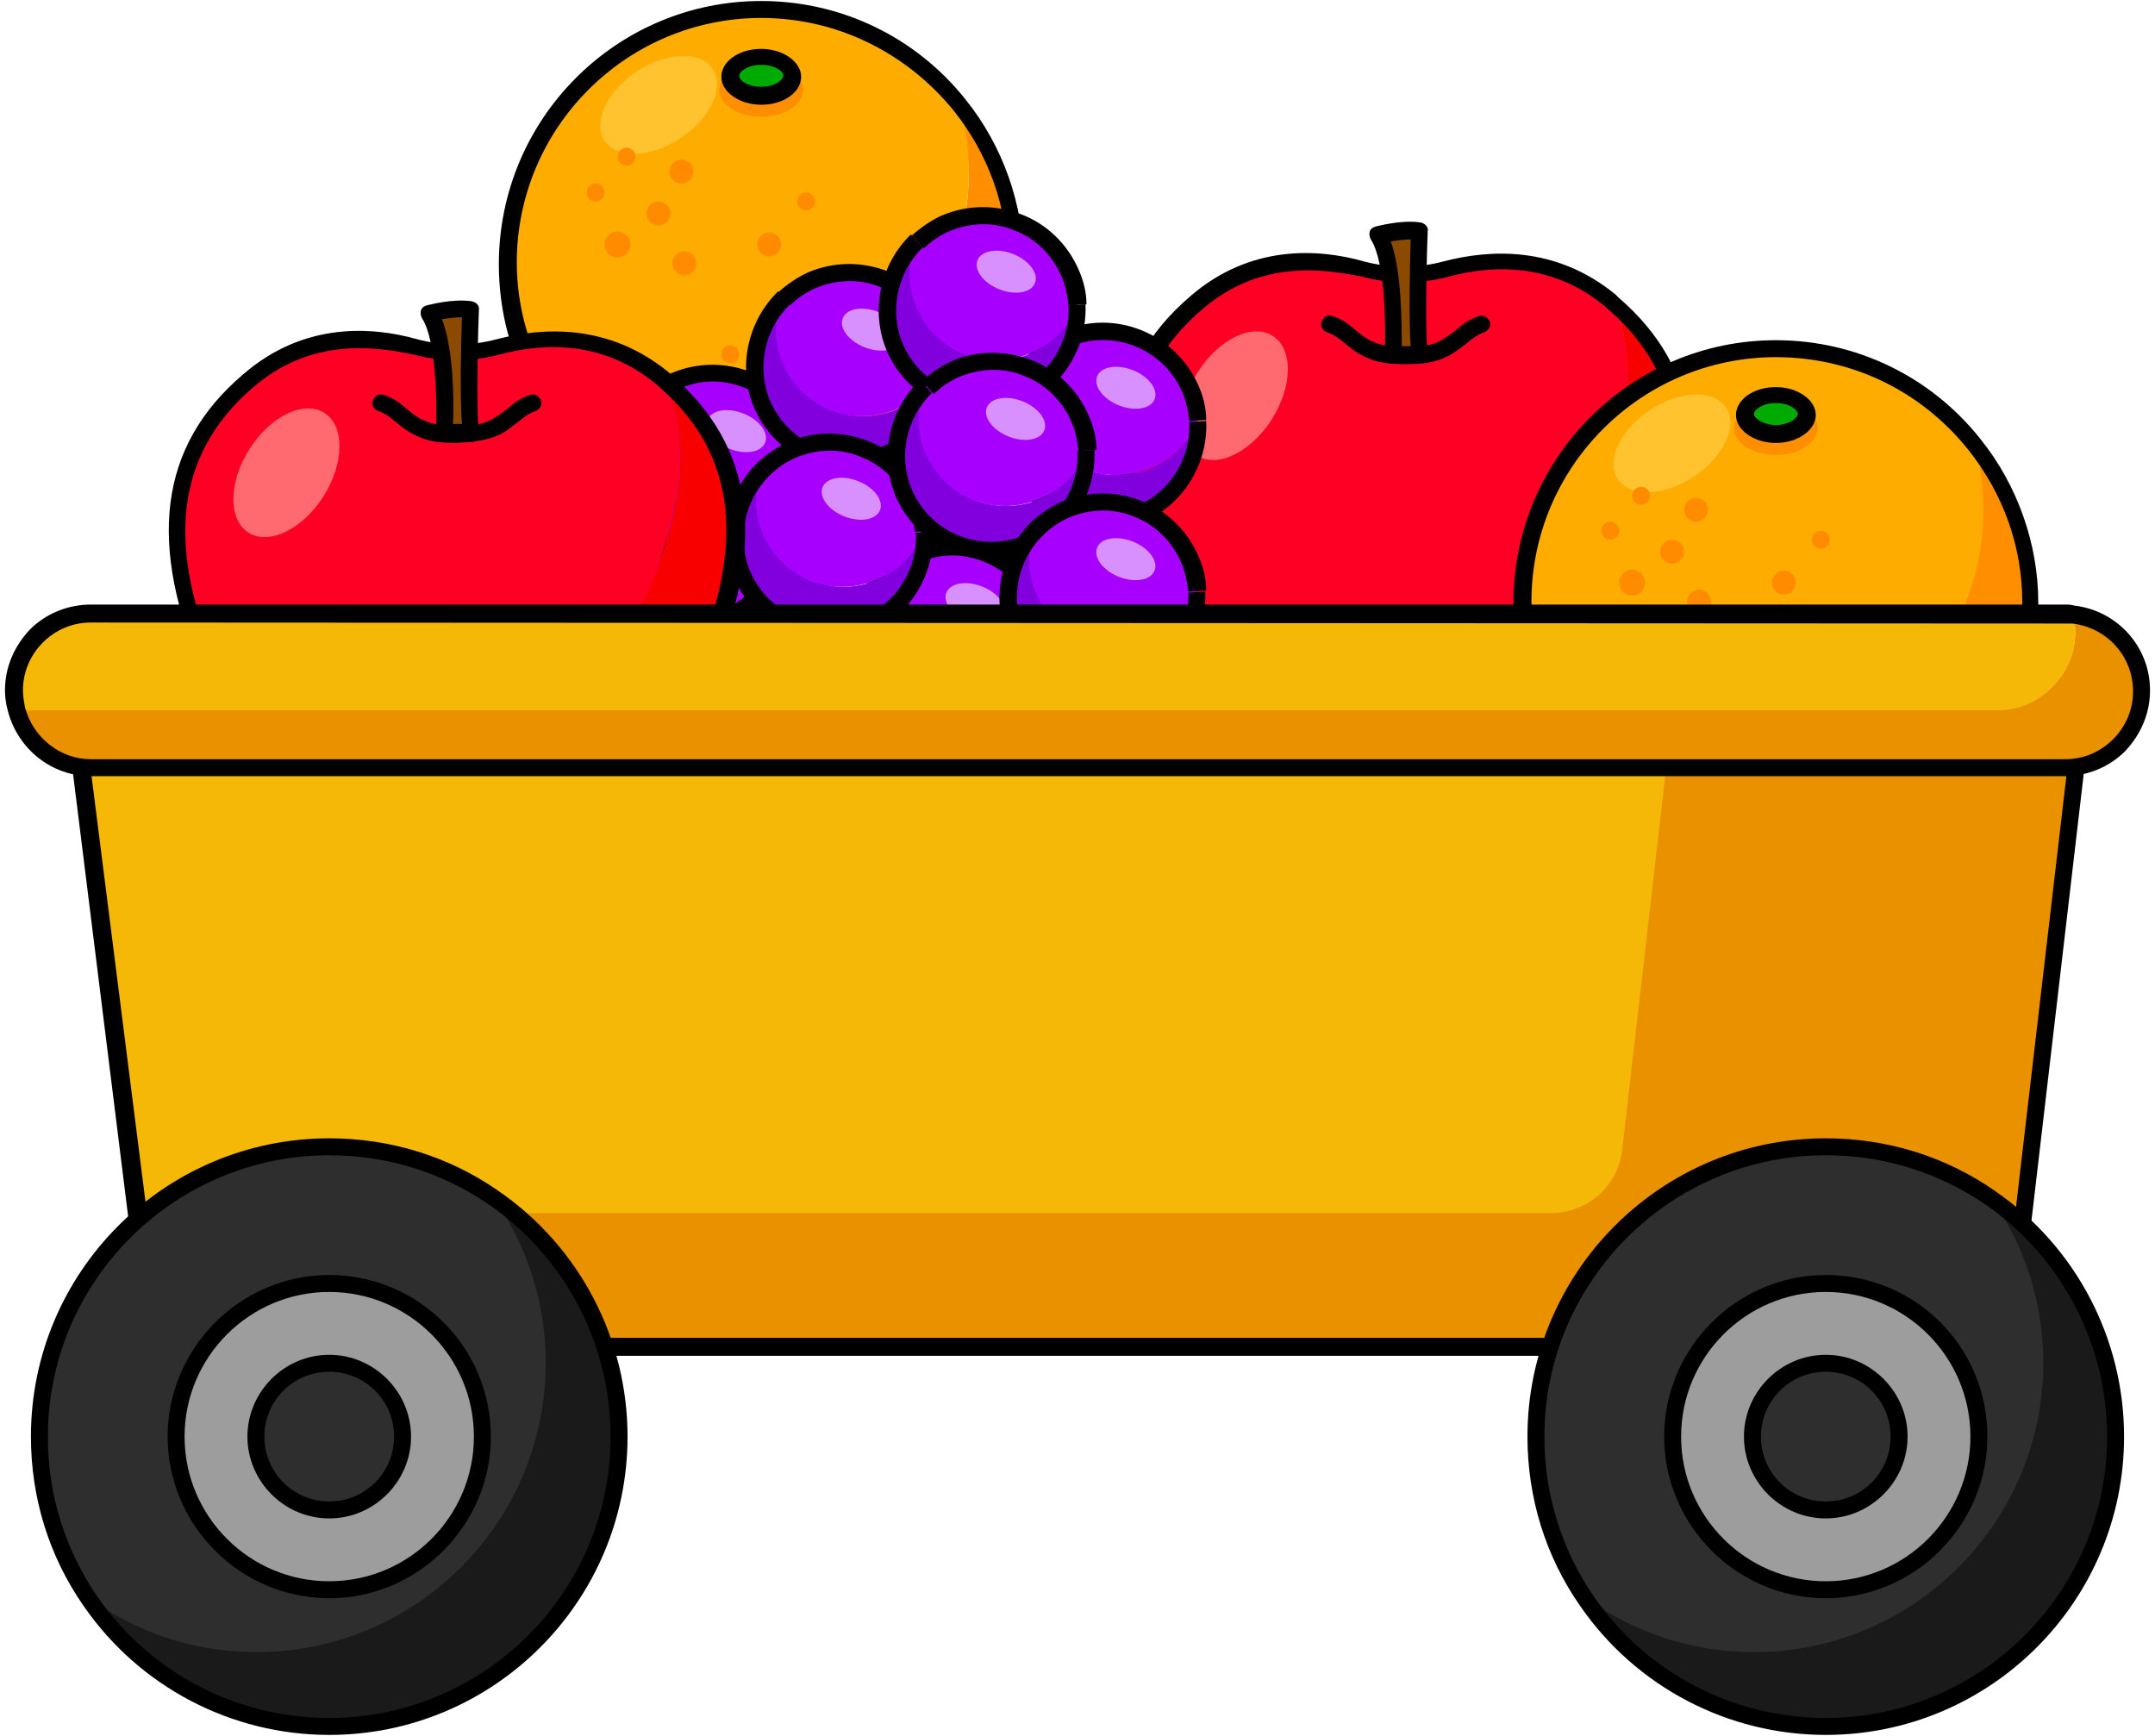 <?xml version="1.0" encoding="utf-8"?>
<!-- Generator: Adobe Illustrator 26.0.3, SVG Export Plug-In . SVG Version: 6.00 Build 0)  -->
<svg version="1.1" id="레이어_1" xmlns="http://www.w3.org/2000/svg" xmlns:xlink="http://www.w3.org/1999/xlink" x="0px"
	 y="0px" viewBox="0 0 216 174" style="enable-background:new 0 0 216 174;" xml:space="preserve">
<g>
	<g id="XMLID_00000085229421886902016570000012659654016823073444_">
		<g>
			<path style="fill:#FF8E00;" d="M96.3,10.4l-0.4-0.5l0.2,0.7c0.6,2.1,0.9,4.3,1,6.7c0,13.9-11.3,25.2-25.3,25.2
				C64.1,42.5,56.9,39,52,33l-0.4-0.5l0.2,0.7c3,11.1,13.1,18.8,24.6,18.8c14.1,0,25.5-11.5,25.5-25.5
				C101.9,20.5,99.9,14.9,96.3,10.4z"/>
			<g>
				<path style="fill:#FFAC00;" d="M96.2,10.5c0.6,2.1,0.9,4.4,0.9,6.7c0,14-11.4,25.4-25.4,25.4c-8,0-15.2-3.7-19.9-9.5
					c-0.6-2.1-0.9-4.4-0.9-6.7C50.9,12.3,62.3,1,76.3,1C84.4,1,91.5,4.7,96.2,10.5z"/>
			</g>
		</g>
		<g>
			<g>
				<path d="M76.3,52.7c-11.8,0-22.3-8-25.4-19.3c-0.6-2.2-0.9-4.6-0.9-6.9C50,11.9,61.8,0.1,76.3,0.1c8,0,15.5,3.6,20.5,9.9
					c3.7,4.6,5.8,10.5,5.8,16.4C102.6,40.9,90.8,52.7,76.3,52.7z M76.3,1.8c-13.5,0-24.5,11-24.5,24.5c0,2.2,0.3,4.4,0.9,6.5
					c2.9,10.6,12.6,18.1,23.7,18.1c13.5,0,24.6-11,24.6-24.5c0-5.6-1.9-10.9-5.4-15.3l0,0C90.8,5.2,83.8,1.8,76.3,1.8z"/>
			</g>
		</g>
	</g>
	<g>
		<g>
			
				<ellipse transform="matrix(0.833 -0.553 0.553 0.833 5.23 38.262)" style="fill:#FFC32F;" cx="66" cy="10.5" rx="6.5" ry="4"/>
		</g>
	</g>
	<g>
		<g>
			<ellipse style="fill:#FF8E00;" cx="76.3" cy="9" rx="4.2" ry="2.7"/>
		</g>
	</g>
	<g>
		<g>
			<ellipse style="fill:#00AB00;" cx="76.3" cy="7.6" rx="3.1" ry="2"/>
		</g>
		<g>
			<path d="M76.3,10.5c-2.2,0-4-1.3-4-2.8s1.7-2.8,4-2.8c2.2,0,4,1.3,4,2.8S78.6,10.5,76.3,10.5z M76.3,6.5c-1.4,0-2.2,0.7-2.2,1.1
				c0,0.5,0.9,1.1,2.2,1.1c1.4,0,2.2-0.7,2.2-1.1C78.6,7.2,77.7,6.5,76.3,6.5z"/>
		</g>
	</g>
	<g>
		<g>
			<circle style="fill:#FF8B00;" cx="61.9" cy="24.5" r="1.3"/>
		</g>
	</g>
	<g>
		<g>
			<circle style="fill:#FF8B00;" cx="62.8" cy="15.7" r="0.9"/>
		</g>
	</g>
	<g>
		<g>
			<circle style="fill:#FF8B00;" cx="80.8" cy="20.2" r="0.9"/>
		</g>
	</g>
	<g>
		<g>
			<circle style="fill:#FF8B00;" cx="59.7" cy="19.3" r="0.9"/>
		</g>
	</g>
	<g>
		<g>
			<circle style="fill:#FF8B00;" cx="73.2" cy="35.5" r="0.9"/>
		</g>
	</g>
	<g>
		<g>
			<circle style="fill:#FF8B00;" cx="68.3" cy="17.2" r="1.2"/>
		</g>
	</g>
	<g>
		<g>
			<circle style="fill:#FF8B00;" cx="77.1" cy="24.5" r="1.2"/>
		</g>
	</g>
	<g>
		<g>
			<circle style="fill:#FF8B00;" cx="66" cy="21.4" r="1.2"/>
		</g>
	</g>
	<g>
		<g>
			<circle style="fill:#FF8B00;" cx="68.6" cy="26.4" r="1.2"/>
		</g>
	</g>
</g>
<g>
	<g id="XMLID_00000124127429316059000520000007038510530745283210_">
		<g>
			<g>
				<path style="fill:#FF0025;" d="M161.7,30.3c2.9,6.7,1.3,14.3-2,21.9c-4.7,10.7-8.5,19.5-24.5,19.5c-7.2,0-12-1.8-15.4-4.7
					c-1.2-2.3-2.3-4.7-3.4-7.3c-4.7-10.5-5.8-21.2,3.6-29.3c5.8-5,12.5-4.5,16.6-3.4c2.8,0.7,5.7,0.7,8.4,0
					C149.2,25.8,155.8,25.3,161.7,30.3z"/>
			</g>
			<g>
				<path style="fill:#F90000;" d="M161.7,30.3c9.4,8.1,8.3,18.8,3.6,29.3c-4.7,10.7-8.5,19.5-24.5,19.5c-12.2,0-17.3-5.1-21.1-12.2
					c3.5,3,8.2,4.7,15.4,4.7c16,0,19.7-8.8,24.5-19.5C163,44.6,164.5,37,161.7,30.3L161.7,30.3z"/>
			</g>
		</g>
		<g>
			<g>
				<path d="M140.8,80c-13.2,0-18.3-6.1-21.8-12.7l0,0c-1.2-2.3-2.3-4.7-3.5-7.3c-5.8-13.2-4.6-23.1,3.8-30.3
					c6-5.2,12.8-4.8,17.4-3.5c2.6,0.7,5.4,0.7,8,0c4.6-1.2,11.2-1.6,17.2,3.3l0,0l0.3,0.3c8.4,7.2,9.6,17.1,3.8,30.3l-0.1,0.3
					C161.3,70.8,157.3,80,140.8,80z M131.1,27.1c-3.4,0-7.1,0.9-10.6,3.9c-7.8,6.7-8.9,15.9-3.4,28.3c1.1,2.6,2.2,5,3.4,7.2l0,0
					c3.8,7.1,8.7,11.7,20.3,11.7c15.3,0,19-8.3,23.6-18.7l0.1-0.3c5.4-12.3,4.4-21.5-3.2-28.1l0,0l-0.2-0.2
					c-5.5-4.7-11.6-4.3-15.8-3.2c-2.9,0.8-6,0.8-8.9,0C134.8,27.4,133,27.1,131.1,27.1z"/>
			</g>
		</g>
	</g>
	<g>
		<g>
			<path d="M140.9,36.5c-1.5,0-2.9-0.1-4.2-0.8c-0.7-0.3-1.3-0.8-1.8-1.2c-0.6-0.5-1.2-1-1.9-1.2c-0.5-0.2-0.7-0.7-0.5-1.1
				c0.2-0.5,0.6-0.7,1.1-0.5c1,0.3,1.7,0.9,2.4,1.5c0.5,0.4,1,0.8,1.5,1c1,0.5,2.2,0.6,3.4,0.6s2.4-0.1,3.4-0.6c0.5-0.3,1-0.6,1.5-1
				c0.7-0.6,1.4-1.2,2.4-1.5c0.5-0.2,0.9,0.1,1.1,0.5c0.2,0.5-0.1,0.9-0.5,1.1c-0.7,0.2-1.3,0.7-1.9,1.2c-0.6,0.4-1.1,0.9-1.8,1.2
				C143.8,36.4,142.3,36.5,140.9,36.5z"/>
		</g>
	</g>
	<g>
		<g>
			<path style="fill:#8C4A00;" d="M139.6,35.5c0,0,0.4-8.9-1.5-11.9c0,0,2.3-0.7,4.2-0.4c0,0-0.4,11.1,0.1,12.4L139.6,35.5z"/>
		</g>
		<g>
			<path d="M142.4,36.4L142.4,36.4l-2.8-0.1c-0.2,0-0.5-0.1-0.6-0.3c-0.2-0.2-0.2-0.4-0.2-0.6c0.1-2.4,0.1-9.1-1.4-11.4
				c-0.1-0.2-0.2-0.5-0.1-0.8c0.1-0.3,0.3-0.4,0.6-0.5c0.1,0,2.5-0.7,4.5-0.4c0.4,0.1,0.8,0.4,0.7,0.9c-0.2,5.3-0.2,11.3,0,12.1
				c0.1,0.3,0,0.6-0.1,0.8C142.9,36.3,142.6,36.4,142.4,36.4z M140.5,34.7h0.9c-0.2-2.5-0.1-8,0-10.7l0,0c-0.7,0-1.4,0.1-2,0.2
				C140.5,27.2,140.5,32.5,140.5,34.7z"/>
		</g>
	</g>
	<g>
		<g>
			
				<ellipse transform="matrix(0.535 -0.845 0.845 0.535 24.124 123.004)" style="fill:#FF6A70;" cx="123.7" cy="39.6" rx="7.1" ry="4.4"/>
		</g>
	</g>
</g>
<g>
	<g>
		<g id="XMLID_00000076565270490891664810000011764539996168021136_">
			<g>
				<g>
					<path style="fill:#8300DE;" d="M75.8,61.5c0.2,3.9-2,7.6-5.8,9.3c-4.8,2.1-10.4-0.1-12.5-5c-1.6-3.8-0.6-8,2.2-10.7
						c-0.9,2.1-0.9,4.5,0.1,6.7c1.9,4.4,7,6.4,11.4,4.5C73.4,65.4,75,63.6,75.8,61.5z"/>
				</g>
				<g>
					<path style="fill:#A700FF;" d="M75.8,61.5c-0.8,2.1-2.4,3.9-4.7,4.8c-4.4,1.9-9.5-0.1-11.4-4.5c-1-2.2-0.9-4.6-0.1-6.7l0,0
						c0.8-0.7,1.7-1.4,2.8-1.8c4.8-2.1,10.4,0.2,12.5,5C75.5,59.3,75.8,60.4,75.8,61.5L75.8,61.5z"/>
				</g>
			</g>
			<g>
				<g>
					<path d="M74.9,61.5c-0.1-1-0.3-2-0.7-2.9c-0.9-2.1-2.6-3.8-4.7-4.6c-2.1-0.9-4.5-0.8-6.6,0.1c-0.9,0.4-1.8,1-2.5,1.7l-1.2-1.3
						c0.9-0.8,1.9-1.5,3-2c5.3-2.3,11.4,0.2,13.7,5.4c0.5,1.1,0.8,2.3,0.8,3.5L74.9,61.5z"/>
				</g>
				<g>
					<path d="M66.3,72.4c-4,0-7.9-2.4-9.6-6.3c-1.7-4-0.7-8.7,2.4-11.7l1.2,1.3c-2.6,2.5-3.4,6.4-2,9.7c1.9,4.4,7,6.4,11.4,4.5
						c3.3-1.4,5.4-4.8,5.2-8.4l1.7-0.1c0.2,4.3-2.3,8.4-6.3,10.1C69.1,72.1,67.7,72.4,66.3,72.4z"/>
				</g>
			</g>
		</g>
		<g>
			<g>
				
					<ellipse transform="matrix(0.37 -0.929 0.929 0.37 -10.851 100.502)" style="fill:#D990FF;" cx="68.7" cy="58.3" rx="1.9" ry="3.1"/>
			</g>
		</g>
	</g>
	<g>
		<g id="XMLID_00000116949336917725967230000014513188074510983322_">
			<g>
				<g>
					<path style="fill:#8300DE;" d="M120,42.1c0.2,3.9-2,7.6-5.8,9.3c-4.8,2.1-10.4-0.1-12.5-5c-1.6-3.8-0.6-8,2.2-10.7
						c-0.9,2.1-0.9,4.5,0.1,6.7c1.9,4.4,7,6.4,11.4,4.5C117.6,46,119.2,44.2,120,42.1z"/>
				</g>
				<g>
					<path style="fill:#A700FF;" d="M120,42.1c-0.8,2.1-2.4,3.9-4.7,4.8c-4.4,1.9-9.5-0.1-11.4-4.5c-1-2.2-0.9-4.6-0.1-6.7l0,0
						c0.8-0.7,1.7-1.4,2.8-1.8c4.8-2.1,10.4,0.2,12.5,5C119.7,40,120,41.1,120,42.1L120,42.1z"/>
				</g>
			</g>
			<g>
				<g>
					<path d="M119.2,42.2c-0.1-1-0.3-2-0.7-2.9c-1.9-4.4-7-6.4-11.4-4.5c-0.9,0.4-1.8,1-2.5,1.7l-1.2-1.3c0.9-0.8,1.9-1.5,3-2
						c5.3-2.3,11.4,0.2,13.7,5.4c0.5,1.1,0.8,2.3,0.8,3.5L119.2,42.2z"/>
				</g>
				<g>
					<path d="M110.5,53.1c-1.3,0-2.6-0.2-3.8-0.7c-2.6-1-4.6-3-5.7-5.5c-1.7-4-0.7-8.7,2.4-11.7l1.2,1.3c-2.6,2.5-3.4,6.4-2,9.7
						c1.9,4.4,7,6.4,11.4,4.5c3.3-1.4,5.4-4.8,5.2-8.4l1.7-0.1c0.2,4.3-2.3,8.4-6.3,10.1C113.3,52.8,111.9,53.1,110.5,53.1z"/>
				</g>
			</g>
		</g>
		<g>
			<g>
				
					<ellipse transform="matrix(0.37 -0.929 0.929 0.37 34.938 129.358)" style="fill:#D990FF;" cx="112.9" cy="38.9" rx="1.9" ry="3.1"/>
			</g>
		</g>
	</g>
	<g>
		<g id="XMLID_00000038382566413652845530000014039927278395337372_">
			<g>
				<g>
					<path style="fill:#8300DE;" d="M89.6,68.1c0.2,3.9-2,7.6-5.8,9.3c-4.8,2.1-10.4-0.1-12.5-5c-1.6-3.8-0.6-8,2.2-10.7
						c-0.9,2.1-0.9,4.5,0.1,6.7c1.9,4.4,7,6.4,11.4,4.5C87.2,72,88.8,70.2,89.6,68.1z"/>
				</g>
				<g>
					<path style="fill:#A700FF;" d="M89.6,68.1C88.8,70.2,87.2,72,85,73c-4.4,1.9-9.5-0.1-11.4-4.5c-1-2.2-0.9-4.6-0.1-6.7l0,0
						c0.8-0.7,1.7-1.4,2.8-1.8c4.8-2.1,10.4,0.2,12.5,5C89.3,65.9,89.6,67,89.6,68.1L89.6,68.1z"/>
				</g>
			</g>
			<g>
				<g>
					<path d="M88.7,68.2c-0.1-1-0.3-2-0.7-2.9c-0.9-2.1-2.6-3.8-4.7-4.6c-2.1-0.9-4.5-0.8-6.6,0.1c-0.9,0.4-1.8,1-2.5,1.7L73,61.1
						c0.9-0.8,1.9-1.5,3-2c2.6-1.1,5.4-1.1,8-0.1s4.6,3,5.7,5.5c0.5,1.1,0.8,2.3,0.8,3.5L88.7,68.2z"/>
				</g>
				<g>
					<path d="M80.1,79c-4,0-7.9-2.4-9.6-6.3c-1.7-4-0.7-8.7,2.4-11.7l1.2,1.3c-2.6,2.5-3.4,6.4-2,9.7c1.9,4.4,7,6.4,11.4,4.5
						c3.3-1.4,5.4-4.8,5.2-8.4l1.7-0.1c0.2,4.3-2.3,8.4-6.3,10.1C82.9,78.8,81.5,79,80.1,79z"/>
				</g>
			</g>
		</g>
		<g>
			<g>
				
					<ellipse transform="matrix(0.37 -0.929 0.929 0.37 -8.321 117.465)" style="fill:#D990FF;" cx="82.5" cy="64.9" rx="1.9" ry="3.1"/>
			</g>
		</g>
	</g>
	<g>
		<g id="XMLID_00000143599810874757691020000015631174811569697158_">
			<g>
				<g>
					<path style="fill:#8300DE;" d="M81,46.4c0.2,3.9-2,7.6-5.8,9.3c-4.8,2.1-10.4-0.1-12.5-5c-1.6-3.8-0.6-8,2.2-10.7
						C64,42.1,64,44.5,65,46.7c1.9,4.4,7,6.4,11.4,4.5C78.5,50.3,80.2,48.5,81,46.4z"/>
				</g>
				<g>
					<path style="fill:#A700FF;" d="M81,46.4c-0.8,2.1-2.4,3.9-4.7,4.8c-4.4,1.9-9.5-0.1-11.4-4.5c-1-2.2-0.9-4.6-0.1-6.7l0,0
						c0.8-0.7,1.7-1.4,2.8-1.8c4.8-2.1,10.4,0.2,12.5,5C80.7,44.2,80.9,45.3,81,46.4L81,46.4z"/>
				</g>
			</g>
			<g>
				<g>
					<path d="M80.1,46.4c-0.1-1-0.3-2-0.7-2.9c-0.9-2.1-2.6-3.8-4.7-4.6C72.5,38,70.2,38,68,39c-0.9,0.4-1.8,1-2.5,1.7l-1.2-1.3
						c0.9-0.8,1.9-1.5,3-2c2.6-1.1,5.4-1.1,8-0.1s4.6,3,5.7,5.5c0.5,1.1,0.8,2.3,0.8,3.5L80.1,46.4z"/>
				</g>
				<g>
					<path d="M71.4,57.3c-1.3,0-2.6-0.2-3.8-0.7c-2.6-1-4.6-3-5.7-5.5c-1.7-4-0.7-8.7,2.4-11.7l1.2,1.3c-2.6,2.5-3.4,6.4-2,9.7
						c1.9,4.4,7,6.4,11.4,4.5c3.3-1.4,5.4-4.8,5.2-8.4l1.7-0.1c0.2,4.3-2.3,8.4-6.3,10.1C74.2,57,72.8,57.3,71.4,57.3z"/>
				</g>
			</g>
		</g>
		<g>
			<g>
				
					<ellipse transform="matrix(0.37 -0.929 0.929 0.37 6.377 95.793)" style="fill:#D990FF;" cx="73.8" cy="43.2" rx="1.9" ry="3.1"/>
			</g>
		</g>
	</g>
	<g>
		<g id="XMLID_00000130623108813348491010000014020949843286908843_">
			<g>
				<g>
					<path style="fill:#8300DE;" d="M104.9,63.8c0.2,3.9-2,7.6-5.8,9.3c-4.8,2.1-10.4-0.1-12.5-5c-1.6-3.8-0.6-8,2.2-10.7
						c-0.9,2.1-0.9,4.5,0.1,6.7c1.9,4.4,7,6.4,11.4,4.5C102.5,67.7,104.1,65.9,104.9,63.8z"/>
				</g>
				<g>
					<path style="fill:#A700FF;" d="M104.9,63.8c-0.8,2.1-2.4,3.9-4.7,4.8c-4.4,1.9-9.5-0.1-11.4-4.5c-1-2.2-0.9-4.6-0.1-6.7l0,0
						c0.8-0.7,1.7-1.4,2.8-1.8c4.8-2.1,10.4,0.2,12.5,5C104.6,61.6,104.8,62.7,104.9,63.8L104.9,63.8z"/>
				</g>
			</g>
			<g>
				<g>
					<path d="M104,63.8c-0.1-1-0.3-2-0.7-2.9c-0.9-2.1-2.6-3.8-4.7-4.6c-2.1-0.9-4.5-0.8-6.6,0.1c-0.9,0.4-1.8,1-2.5,1.7l-1.2-1.3
						c0.9-0.8,1.9-1.5,3-2c2.6-1.1,5.4-1.1,8-0.1s4.6,3,5.7,5.5c0.5,1.1,0.8,2.3,0.8,3.5L104,63.8z"/>
				</g>
				<g>
					<path d="M95.4,74.7c-1.3,0-2.6-0.2-3.8-0.7c-2.6-1-4.6-3-5.7-5.5c-1.7-4-0.7-8.7,2.4-11.7l1.2,1.3c-2.6,2.5-3.4,6.4-2,9.7
						c0.9,2.1,2.6,3.8,4.7,4.6s4.5,0.8,6.6-0.1c3.3-1.4,5.4-4.8,5.2-8.4l1.7-0.1c0.2,4.3-2.3,8.4-6.3,10.1
						C98.2,74.4,96.8,74.7,95.4,74.7z"/>
				</g>
			</g>
		</g>
		<g>
			<g>
				
					<ellipse transform="matrix(0.37 -0.929 0.929 0.37 5.254 128.988)" style="fill:#D990FF;" cx="97.8" cy="60.6" rx="1.9" ry="3.1"/>
			</g>
		</g>
	</g>
	<g>
		<g id="XMLID_00000146489047303916073830000003910013422017392288_">
			<g>
				<g>
					<path style="fill:#8300DE;" d="M94.6,36.2c0.2,3.9-2,7.6-5.8,9.3c-4.8,2.1-10.4-0.1-12.5-5c-1.6-3.8-0.6-8,2.2-10.7
						c-0.9,2.1-0.9,4.5,0.1,6.7c1.9,4.4,7,6.4,11.4,4.5C92.2,40.1,93.8,38.3,94.6,36.2z"/>
				</g>
				<g>
					<path style="fill:#A700FF;" d="M94.6,36.2c-0.8,2.1-2.4,3.9-4.7,4.8c-4.4,1.9-9.5-0.1-11.4-4.5c-1-2.2-0.9-4.6-0.1-6.7l0,0
						c0.8-0.7,1.7-1.4,2.8-1.8c4.8-2.1,10.4,0.2,12.5,5C94.3,34,94.5,35.1,94.6,36.2L94.6,36.2z"/>
				</g>
			</g>
			<g>
				<g>
					<path d="M93.7,36.3c-0.1-1-0.3-2-0.7-2.9c-0.9-2.1-2.6-3.8-4.7-4.6c-2.1-0.9-4.5-0.8-6.6,0.1c-0.9,0.4-1.8,1-2.5,1.7L78,29.3
						c0.9-0.8,1.9-1.5,3-2c2.6-1.1,5.4-1.1,8-0.1s4.6,3,5.7,5.5c0.5,1.1,0.8,2.3,0.8,3.5L93.7,36.3z"/>
				</g>
				<g>
					<path d="M85.2,47.2c-4,0-7.9-2.4-9.6-6.3c-1.7-4-0.7-8.7,2.4-11.7l1.2,1.3c-2.6,2.5-3.4,6.4-2,9.7c1.9,4.4,7,6.4,11.4,4.5
						c3.3-1.4,5.4-4.8,5.2-8.4l1.7-0.1c0.2,4.3-2.3,8.4-6.3,10.1C88,47,86.6,47.2,85.2,47.2z"/>
				</g>
			</g>
		</g>
		<g>
			<g>
				
					<ellipse transform="matrix(0.37 -0.929 0.929 0.37 24.354 102.025)" style="fill:#D990FF;" cx="87.4" cy="33" rx="1.9" ry="3.1"/>
			</g>
		</g>
	</g>
	<g>
		<g id="XMLID_00000181795770702315489750000001884450260049752722_">
			<g>
				<g>
					<path style="fill:#8300DE;" d="M92.6,53.3c0.2,3.9-2,7.6-5.8,9.3c-4.8,2.1-10.4-0.1-12.5-5c-1.6-3.8-0.6-8,2.2-10.7
						c-0.9,2.1-0.9,4.5,0.1,6.7c1.9,4.4,7,6.4,11.4,4.5C90.1,57.1,91.8,55.4,92.6,53.3z"/>
				</g>
				<g>
					<path style="fill:#A700FF;" d="M92.6,53.3c-0.8,2.1-2.4,3.9-4.7,4.8c-4.4,1.9-9.5-0.1-11.4-4.5c-1-2.2-0.9-4.6-0.1-6.7l0,0
						c0.8-0.7,1.7-1.4,2.8-1.8c4.8-2.1,10.4,0.2,12.5,5C92.3,51.1,92.5,52.2,92.6,53.3L92.6,53.3z"/>
				</g>
			</g>
			<g>
				<g>
					<path d="M91.7,53.3c-0.1-1-0.3-2-0.7-2.9c-0.9-2.1-2.6-3.8-4.7-4.6c-2.1-0.9-4.5-0.8-6.6,0.1c-0.9,0.4-1.8,1-2.5,1.7L76,46.3
						c0.9-0.8,1.9-1.5,3-2c2.6-1.1,5.4-1.1,8-0.1s4.6,3,5.7,5.5c0.5,1.1,0.8,2.3,0.8,3.5L91.7,53.3z"/>
				</g>
				<g>
					<path d="M83.1,64.2c-1.3,0-2.6-0.2-3.8-0.7c-2.6-1-4.6-3-5.7-5.5c-1.7-4-0.7-8.7,2.4-11.7l1.2,1.3c-2.6,2.5-3.4,6.4-2,9.7
						c1.9,4.4,7,6.4,11.4,4.5c3.3-1.4,5.4-4.8,5.2-8.4l1.7-0.1c0.2,4.3-2.3,8.4-6.3,10.1C85.8,63.9,84.4,64.2,83.1,64.2z"/>
				</g>
			</g>
		</g>
		<g>
			<g>
				
					<ellipse transform="matrix(0.37 -0.929 0.929 0.37 7.276 110.829)" style="fill:#D990FF;" cx="85.4" cy="50" rx="1.9" ry="3.1"/>
			</g>
		</g>
	</g>
	<g>
		<g id="XMLID_00000111899947938459984470000016535195448344296120_">
			<g>
				<g>
					<path style="fill:#8300DE;" d="M108,30.6c0.2,3.9-2,7.6-5.8,9.3c-4.8,2.1-10.4-0.1-12.5-5c-1.6-3.8-0.6-8,2.2-10.7
						C91,26.3,91,28.7,92,30.9c1.9,4.4,7,6.4,11.4,4.5C105.6,34.4,107.2,32.6,108,30.6z"/>
				</g>
				<g>
					<path style="fill:#A700FF;" d="M108,30.6c-0.8,2.1-2.4,3.9-4.7,4.8c-4.4,1.9-9.5-0.1-11.4-4.5c-1-2.2-0.9-4.6-0.1-6.7l0,0
						c0.8-0.7,1.7-1.4,2.8-1.8c4.8-2.1,10.4,0.2,12.5,5C107.7,28.4,107.9,29.5,108,30.6L108,30.6z"/>
				</g>
			</g>
			<g>
				<g>
					<path d="M107.1,30.6c-0.1-1-0.3-2-0.7-2.9c-0.9-2.1-2.6-3.8-4.7-4.6c-2.1-0.9-4.5-0.8-6.6,0.1c-0.9,0.4-1.8,1-2.5,1.7l-1.2-1.3
						c0.9-0.8,1.9-1.5,3-2c2.6-1.1,5.4-1.1,8-0.1s4.6,3,5.7,5.5c0.5,1.1,0.8,2.3,0.8,3.5L107.1,30.6z"/>
				</g>
				<g>
					<path d="M98.5,41.5c-4,0-7.9-2.4-9.6-6.3c-1.7-4-0.7-8.7,2.4-11.7l1.2,1.3c-2.6,2.5-3.4,6.4-2,9.7c1.9,4.4,7,6.4,11.4,4.5
						c3.3-1.4,5.4-4.8,5.2-8.4l1.7-0.1c0.2,4.3-2.3,8.4-6.3,10.1C101.3,41.2,99.9,41.5,98.5,41.5z"/>
				</g>
			</g>
		</g>
		<g>
			<g>
				
					<ellipse transform="matrix(0.37 -0.929 0.929 0.37 38.163 110.867)" style="fill:#D990FF;" cx="100.9" cy="27.3" rx="1.9" ry="3.1"/>
			</g>
		</g>
	</g>
	<g>
		<g id="XMLID_00000001646651309245669240000015500047556234454433_">
			<g>
				<g>
					<path style="fill:#8300DE;" d="M108.9,45.2c0.2,3.9-2,7.6-5.8,9.3c-4.8,2.1-10.4-0.1-12.5-5c-1.6-3.8-0.6-8,2.2-10.7
						c-0.9,2.1-0.9,4.5,0.1,6.7c1.9,4.4,7,6.4,11.4,4.5C106.5,49.1,108.1,47.3,108.9,45.2z"/>
				</g>
				<g>
					<path style="fill:#A700FF;" d="M108.9,45.2c-0.8,2.1-2.4,3.9-4.7,4.8c-4.4,1.9-9.5-0.1-11.4-4.5c-1-2.2-0.9-4.6-0.1-6.7l0,0
						c0.8-0.7,1.7-1.4,2.8-1.8c4.8-2.1,10.4,0.2,12.5,5C108.6,43,108.9,44.1,108.9,45.2L108.9,45.2z"/>
				</g>
			</g>
			<g>
				<g>
					<path d="M108.1,45.2c-0.1-1-0.3-2-0.7-2.9c-0.9-2.1-2.6-3.8-4.7-4.6c-2.1-0.9-4.5-0.8-6.6,0.1c-0.9,0.4-1.8,1-2.5,1.7l-1.2-1.3
						c0.9-0.8,1.9-1.5,3-2c2.5-1.1,5.4-1.1,8-0.1s4.6,3,5.7,5.5c0.5,1.1,0.8,2.3,0.8,3.5L108.1,45.2z"/>
				</g>
				<g>
					<path d="M99.4,56.1c-4,0-7.9-2.4-9.6-6.3c-1.7-4-0.7-8.7,2.4-11.7l1.2,1.3c-2.6,2.5-3.4,6.4-2,9.7c1.9,4.4,7,6.4,11.4,4.5
						c3.3-1.4,5.4-4.8,5.2-8.4l1.7-0.1c0.2,4.3-2.3,8.4-6.3,10.1C102.2,55.8,100.8,56.1,99.4,56.1z"/>
				</g>
			</g>
		</g>
		<g>
			<g>
				
					<ellipse transform="matrix(0.37 -0.929 0.929 0.37 25.107 121.021)" style="fill:#D990FF;" cx="101.8" cy="42" rx="1.9" ry="3.1"/>
			</g>
		</g>
	</g>
	<g>
		<g id="XMLID_00000013176901148194463570000015555238997734851764_">
			<g>
				<g>
					<path style="fill:#8300DE;" d="M120,59.3c0.2,3.9-2,7.6-5.8,9.3c-4.8,2.1-10.4-0.1-12.5-5c-1.6-3.8-0.6-8,2.2-10.7
						c-0.9,2.1-0.9,4.5,0.1,6.7c1.9,4.4,7,6.4,11.4,4.5C117.6,63.2,119.2,61.4,120,59.3z"/>
				</g>
				<g>
					<path style="fill:#A700FF;" d="M120,59.3c-0.8,2.1-2.4,3.9-4.7,4.8c-4.4,1.9-9.5-0.1-11.4-4.5c-1-2.2-0.9-4.6-0.1-6.7l0,0
						c0.8-0.7,1.7-1.4,2.8-1.8c4.8-2.1,10.4,0.2,12.5,5C119.7,57.1,119.9,58.2,120,59.3L120,59.3z"/>
				</g>
			</g>
			<g>
				<g>
					<path d="M119.1,59.3c-0.1-1-0.3-2-0.7-2.9c-0.9-2.1-2.6-3.8-4.7-4.6c-2.1-0.9-4.5-0.8-6.6,0.1c-0.9,0.4-1.8,1-2.5,1.7l-1.2-1.3
						c0.9-0.8,1.9-1.5,3-2c2.6-1.1,5.4-1.1,8-0.1s4.6,3,5.7,5.5c0.5,1.1,0.8,2.3,0.8,3.5L119.1,59.3z"/>
				</g>
				<g>
					<path d="M110.5,70.2c-1.3,0-2.6-0.2-3.8-0.7c-2.6-1-4.6-3-5.7-5.5c-1.7-4-0.7-8.7,2.4-11.7l1.2,1.3c-2.6,2.5-3.4,6.4-2,9.7
						c0.9,2.1,2.6,3.8,4.7,4.6c2.1,0.9,4.5,0.8,6.6-0.1c3.3-1.4,5.4-4.8,5.2-8.4l1.7-0.1c0.2,4.3-2.3,8.4-6.3,10.1
						C113.3,69.9,111.9,70.2,110.5,70.2z"/>
				</g>
			</g>
		</g>
		<g>
			<g>
				
					<ellipse transform="matrix(0.37 -0.929 0.929 0.37 18.953 140.177)" style="fill:#D990FF;" cx="112.9" cy="56.1" rx="1.9" ry="3.1"/>
			</g>
		</g>
	</g>
</g>
<g>
	<g id="XMLID_00000026847855264206531170000006943945780261900963_">
		<g>
			<g>
				<path style="fill:#FF0025;" d="M66.6,38.2c2.9,6.7,1.3,14.3-2,21.9c-4.7,10.7-8.5,19.5-24.5,19.5c-7.2,0-12-1.8-15.4-4.7
					c-1.2-2.3-2.3-4.7-3.4-7.3c-4.7-10.5-5.8-21.2,3.6-29.3c5.8-5,12.5-4.5,16.6-3.4c2.8,0.7,5.7,0.7,8.4,0
					C54.2,33.7,60.8,33.1,66.6,38.2z"/>
			</g>
			<g>
				<path style="fill:#F90000;" d="M66.6,38.2c9.4,8.1,8.3,18.8,3.6,29.3C65.5,78.2,61.8,87,45.8,87c-12.2,0-17.3-5.1-21.1-12.2
					c3.5,3,8.2,4.7,15.4,4.7c16,0,19.7-8.8,24.5-19.5C68,52.5,69.5,44.9,66.6,38.2L66.6,38.2z"/>
			</g>
		</g>
		<g>
			<g>
				<path d="M45.8,87.8c-13.2,0-18.3-6.1-21.8-12.7l0,0c-1.2-2.3-2.3-4.7-3.5-7.3c-5.8-13.2-4.6-23.1,3.9-30.3
					c6-5.2,12.8-4.8,17.4-3.5c2.6,0.7,5.4,0.7,8,0c4.6-1.2,11.2-1.6,17.2,3.3l0,0l0.3,0.3c8.4,7.2,9.6,17.1,3.8,30.3L71,68.2
					C66.3,78.7,62.2,87.8,45.8,87.8z M36,34.9c-3.4,0-7.1,0.9-10.6,3.9c-7.8,6.7-8.9,15.9-3.4,28.3c1.1,2.6,2.2,5,3.4,7.2l0,0
					C29.2,81.4,34.1,86,45.7,86c15.3,0,19-8.3,23.6-18.7l0.1-0.3c5.4-12.3,4.4-21.5-3.2-28.1l0,0L66,38.7
					c-5.5-4.7-11.6-4.3-15.8-3.2c-2.9,0.8-6,0.8-8.9,0C39.8,35.2,38,34.9,36,34.9z"/>
			</g>
		</g>
	</g>
	<g>
		<g>
			<path d="M45.8,44.4c-1.5,0-2.9-0.1-4.2-0.8c-0.7-0.3-1.3-0.8-1.8-1.2c-0.6-0.5-1.2-1-1.9-1.2c-0.5-0.2-0.7-0.7-0.5-1.1
				c0.2-0.5,0.7-0.7,1.1-0.5c1,0.3,1.7,0.9,2.4,1.5c0.5,0.4,1,0.8,1.5,1c1,0.5,2.2,0.6,3.4,0.6s2.4-0.1,3.4-0.6c0.5-0.3,1-0.6,1.5-1
				c0.7-0.6,1.4-1.2,2.4-1.5c0.5-0.2,0.9,0.1,1.1,0.5c0.2,0.5-0.1,0.9-0.5,1.1c-0.7,0.2-1.3,0.7-1.9,1.2c-0.6,0.4-1.1,0.9-1.8,1.2
				C48.7,44.2,47.2,44.3,45.8,44.4z"/>
		</g>
	</g>
	<g>
		<g>
			<path style="fill:#8C4A00;" d="M44.6,43.4c0,0,0.4-8.9-1.5-11.9c0,0,2.3-0.7,4.2-0.4c0,0-0.4,11.1,0.1,12.4L44.6,43.4z"/>
		</g>
		<g>
			<path d="M47.3,44.3L47.3,44.3l-2.8-0.1c-0.2,0-0.5-0.1-0.6-0.3c-0.2-0.2-0.2-0.4-0.2-0.6c0.1-2.4,0.1-9.1-1.4-11.4
				c-0.1-0.2-0.2-0.5-0.1-0.8c0.1-0.3,0.3-0.4,0.6-0.5c0.1,0,2.5-0.7,4.5-0.4c0.4,0.1,0.8,0.4,0.7,0.9c-0.2,5.3-0.2,11.3,0,12.1
				c0.1,0.3,0,0.6-0.1,0.8C47.8,44.1,47.6,44.3,47.3,44.3z M45.4,42.5h0.9c-0.2-2.5-0.1-8,0-10.7l0,0c-0.7,0-1.4,0.1-2,0.2
				C45.5,35.1,45.5,40.4,45.4,42.5z"/>
		</g>
	</g>
	<g>
		<g>
			
				<ellipse transform="matrix(0.535 -0.845 0.845 0.535 -26.698 46.279)" style="fill:#FF6A70;" cx="28.7" cy="47.4" rx="7.1" ry="4.4"/>
		</g>
	</g>
</g>
<g>
	<g id="XMLID_00000026870207808824499470000010352753114134094986_">
		<g>
			<g>
				<g>
					<path style="fill:#FF8E00;" d="M197.9,44.4c3.5,4.3,5.6,9.9,5.6,15.9c0,14-11.4,25.4-25.4,25.4c-11.7,0-21.6-7.9-24.5-18.7
						c4.7,5.8,11.8,9.5,19.9,9.5c14,0,25.4-11.4,25.4-25.4C198.8,48.8,198.4,46.6,197.9,44.4z"/>
					<path style="fill:#FF8E00;" d="M178.1,85.9c-11.6,0-21.7-7.8-24.7-18.8l-0.2-0.9l0.6,0.7c4.9,6,12.1,9.4,19.7,9.4
						c13.9,0,25.2-11.3,25.2-25.2c-0.1-2.5-0.6-4.9-1-6.7l-0.2-0.8l0.5,0.7c3.6,4.5,5.6,10.2,5.6,16
						C203.7,74.4,192.2,85.9,178.1,85.9z M154.1,67.9c3.2,10.4,13,17.6,24,17.6c13.9,0,25.2-11.3,25.2-25.2c0-5.5-1.8-10.8-5-15.1
						c0.4,1.7,0.7,3.7,0.8,5.9c0,14.1-11.5,25.6-25.6,25.6C166,76.7,159,73.5,154.1,67.9z"/>
				</g>
			</g>
			<g>
				<path style="fill:#FFAC00;" d="M197.9,44.4c0.6,2.1,0.9,4.4,0.9,6.7c0,14-11.4,25.4-25.4,25.4c-8,0-15.2-3.7-19.9-9.5
					c-0.6-2.1-0.9-4.4-0.9-6.7c0-14,11.4-25.4,25.4-25.4C186,34.9,193.2,38.6,197.9,44.4z"/>
			</g>
		</g>
		<g>
			<g>
				<path d="M178,86.6c-11.8,0-22.3-8-25.4-19.3c-0.6-2.2-0.9-4.6-0.9-6.9c0-14.5,11.8-26.3,26.3-26.3c8,0,15.5,3.6,20.5,9.9
					c3.7,4.6,5.8,10.5,5.8,16.4C204.3,74.8,192.5,86.6,178,86.6z M178,35.8c-13.5,0-24.5,11-24.5,24.5c0,2.2,0.3,4.4,0.9,6.5
					c2.9,10.6,12.6,18.1,23.7,18.1c13.5,0,24.6-11,24.6-24.5c0-5.6-1.9-10.9-5.4-15.3l0,0C192.5,39.1,185.5,35.8,178,35.8z"/>
			</g>
		</g>
	</g>
	<g>
		<g>
			
				<ellipse transform="matrix(0.833 -0.553 0.553 0.833 3.412 100.135)" style="fill:#FFC32F;" cx="167.6" cy="44.4" rx="6.5" ry="4"/>
		</g>
	</g>
	<g>
		<g>
			<ellipse style="fill:#FF8E00;" cx="178" cy="42.9" rx="4.2" ry="2.7"/>
		</g>
	</g>
	<g>
		<g>
			<ellipse style="fill:#00AB00;" cx="178" cy="41.5" rx="3.1" ry="2"/>
		</g>
		<g>
			<path d="M178,44.4c-2.2,0-4-1.3-4-2.8s1.7-2.8,4-2.8c2.2,0,4,1.3,4,2.8S180.2,44.4,178,44.4z M178,40.4c-1.4,0-2.2,0.7-2.2,1.1
				s0.9,1.1,2.2,1.1s2.2-0.7,2.2-1.1S179.4,40.4,178,40.4z"/>
		</g>
	</g>
	<g>
		<g>
			<circle style="fill:#FF8B00;" cx="163.6" cy="58.4" r="1.3"/>
		</g>
	</g>
	<g>
		<g>
			<circle style="fill:#FF8B00;" cx="164.5" cy="49.7" r="0.9"/>
		</g>
	</g>
	<g>
		<g>
			<circle style="fill:#FF8B00;" cx="182.5" cy="54.1" r="0.9"/>
		</g>
	</g>
	<g>
		<g>
			<circle style="fill:#FF8B00;" cx="161.4" cy="53.2" r="0.9"/>
		</g>
	</g>
	<g>
		<g>
			<circle style="fill:#FF8B00;" cx="174.9" cy="69.4" r="0.9"/>
		</g>
	</g>
	<g>
		<g>
			<circle style="fill:#FF8B00;" cx="170" cy="51.1" r="1.2"/>
		</g>
	</g>
	<g>
		<g>
			<circle style="fill:#FF8B00;" cx="178.8" cy="58.4" r="1.2"/>
		</g>
	</g>
	<g>
		<g>
			<circle style="fill:#FF8B00;" cx="167.6" cy="55.3" r="1.2"/>
		</g>
	</g>
	<g>
		<g>
			<circle style="fill:#FF8B00;" cx="170.3" cy="60.3" r="1.2"/>
		</g>
	</g>
</g>
<g id="XMLID_00000175311053920654536110000006889731887027212950_">
	<g>
		<g>
			<path style="fill:#EA9100;" d="M200.7,69.2c4.3,0,7.7,3.8,7.2,8.1l-6,51.3c-0.4,3.7-3.5,6.4-7.2,6.4H21.8c-3.7,0-6.7-2.7-7.2-6.4
				l-0.9-7.1h141.6c3.7,0,6.8-2.8,7.2-6.4l5.3-46h32.9V69.2z"/>
		</g>
		<g>
			<path style="fill:#F5B807;" d="M167.9,69.2l-5.3,46c-0.4,3.7-3.5,6.4-7.2,6.4H13.7L8.1,77.3c-0.5-4.3,2.8-8.2,7.2-8.2L167.9,69.2
				L167.9,69.2z"/>
		</g>
	</g>
	<g>
		<g>
			<path d="M194.8,135.9h-173c-4.1,0-7.6-3.1-8.1-7.1L7.3,77.4c-0.3-2.3,0.4-4.7,2-6.4c1.5-1.8,3.8-2.8,6.1-2.8h185.4
				c2.3,0,4.5,1,6.1,2.7c1.5,1.7,2.3,4,2,6.3l-6,51.3C202.4,132.8,198.9,135.9,194.8,135.9z M15.4,70c-1.8,0-3.6,0.8-4.8,2.2
				c-1.2,1.4-1.8,3.2-1.5,5l6.5,51.3c0.4,3.2,3.1,5.6,6.3,5.6h172.9c3.3,0,6-2.4,6.4-5.7l6-51.3c0.2-1.8-0.4-3.6-1.6-5
				c-1.2-1.4-3-2.1-4.8-2.1C200.8,70,15.4,70,15.4,70z"/>
		</g>
	</g>
</g>
<g id="XMLID_00000078041051972887301320000002588447436706196628_">
	<g>
		<g>
			<path style="fill:#EA9100;" d="M207.8,61.6c3.9,0.4,6.9,3.7,6.9,7.6c0,2.1-0.9,4-2.3,5.4c-1.4,1.4-3.3,2.3-5.4,2.3H9.1
				c-3.6,0-6.6-2.5-7.5-5.8c0.3,0,0.5,0,0.8,0h197.9c2.1,0,4.1-0.9,5.4-2.3c1.4-1.4,2.3-3.3,2.3-5.4C208,62.8,207.9,62.2,207.8,61.6
				z"/>
		</g>
		<g>
			<path style="fill:#F5B807;" d="M207.8,61.6c0.2,0.6,0.2,1.2,0.2,1.9c0,2.1-0.9,4-2.3,5.4c-1.4,1.4-3.3,2.3-5.4,2.3H2.4
				c-0.3,0-0.6,0-0.8,0c-0.2-0.6-0.2-1.2-0.2-1.9c0-2.1,0.9-4,2.2-5.4C5,62.5,6.9,61.7,9,61.7h197.9
				C207.2,61.5,207.5,61.5,207.8,61.6z"/>
		</g>
	</g>
	<g>
		<g>
			<path d="M206.9,77.8H9.1c-3.9,0-7.3-2.7-8.3-6.5c-0.2-0.7-0.3-1.4-0.3-2.1c0-2.3,0.9-4.4,2.5-6.1c1.6-1.6,3.8-2.5,6.1-2.5H207
				c0.3,0,0.6,0,0.9,0.1c4.3,0.5,7.6,4.1,7.6,8.5c0,2.3-0.9,4.4-2.5,6.1C211.4,76.9,209.2,77.8,206.9,77.8z M9.1,62.4
				c-1.8,0-3.5,0.7-4.8,2c-1.3,1.3-2,3-2,4.8c0,0.6,0.1,1.1,0.2,1.7c0.8,3,3.5,5.2,6.6,5.2H207c1.8,0,3.5-0.7,4.8-2s2-3,2-4.8
				c0-3.5-2.6-6.4-6.1-6.8l0,0c-0.2,0-0.5,0-0.7,0L9.1,62.4L9.1,62.4z"/>
		</g>
	</g>
</g>
<g>
	<g id="XMLID_00000157279070863270236800000001130246074466807955_">
		<g>
			<path style="fill:#1A1A1A;" d="M49.6,119.9l-0.9-0.6l0.6,0.9c3.4,4.9,5.2,10.6,5.1,16.5c0,15.9-12.9,28.8-28.8,28.8
				c-5.9,0-11.6-1.8-16.4-5.2l-0.9-0.7l0.6,0.9c5.5,7.9,14.5,12.6,24.1,12.6c16.1,0,29.2-13.1,29.2-29.2
				C62.2,134.3,57.5,125.3,49.6,119.9z"/>
			<g>
				<g>
					<g>
						<path style="fill:#2E2E2E;" d="M49.5,120.1c3.3,4.7,5.2,10.4,5.2,16.5c0,16-13,29-29,29c-6.1,0-11.8-1.9-16.5-5.2
							C5.9,155.7,4,150,4,143.9c0-16,13-29,29-29C39.1,114.9,44.8,116.8,49.5,120.1z"/>
					</g>
				</g>
			</g>
		</g>
		<g>
			<g>
				<g>
					<g>
						<path d="M33,173.9c-9.8,0-19-4.8-24.6-12.9c-3.5-5-5.3-10.9-5.3-17c0-16.5,13.4-29.9,29.9-29.9c6.1,0,12,1.8,17,5.3l0,0
							c8.1,5.6,12.9,14.8,12.9,24.6C62.9,160.5,49.5,173.9,33,173.9z M33,115.8c-15.5,0-28.2,12.6-28.2,28.2c0,5.8,1.7,11.3,5,16.1
							c5.3,7.6,13.9,12.1,23.2,12.1c15.5,0,28.2-12.6,28.2-28.2c0-9.2-4.5-17.9-12.1-23.2C44.3,117.5,38.8,115.8,33,115.8z"/>
					</g>
				</g>
			</g>
		</g>
	</g>
	<g>
		<g>
			<g>
				<g>
					<g>
						<circle style="fill:#9D9D9D;" cx="33" cy="144" r="15.4"/>
					</g>
				</g>
			</g>
		</g>
		<g>
			<g>
				<g>
					<g>
						<path d="M33,129.5c8,0,14.5,6.5,14.5,14.5S41,158.5,33,158.5S18.5,152,18.5,144S25,129.5,33,129.5 M33,127.8
							c-8.9,0-16.2,7.3-16.2,16.2s7.3,16.2,16.2,16.2s16.2-7.3,16.2-16.2C49.2,135,41.9,127.8,33,127.8L33,127.8z"/>
					</g>
				</g>
			</g>
		</g>
	</g>
	<g>
		<g>
			<g>
				<g>
					<circle style="fill:#2E2E2E;" cx="33" cy="144" r="7.3"/>
				</g>
			</g>
		</g>
		<g>
			<g>
				<g>
					<path d="M33,152.2c-4.5,0-8.2-3.7-8.2-8.2s3.7-8.2,8.2-8.2s8.2,3.7,8.2,8.2S37.5,152.2,33,152.2z M33,137.5
						c-3.6,0-6.5,2.9-6.5,6.5s2.9,6.5,6.5,6.5s6.5-2.9,6.5-6.5S36.6,137.5,33,137.5z"/>
				</g>
			</g>
		</g>
	</g>
</g>
<g>
	<g id="XMLID_00000113313137583152558000000009954397380830898577_">
		<g>
			<path style="fill:#1A1A1A;stroke:#1A1A1A;stroke-width:0.4;stroke-miterlimit:10;" d="M199.6,120.1c3.2,4.7,5.1,10.4,5.1,16.6
				c0,16-13,29-29,29c-6.1,0-11.8-1.9-16.5-5.2c5.3,7.6,14,12.5,23.9,12.5c16,0,29-13,29-29C212.1,134.1,207.2,125.3,199.6,120.1z"
				/>
			<g>
				<g>
					<g>
						<path style="fill:#2E2E2E;" d="M199.6,120.1c3.3,4.7,5.2,10.4,5.2,16.5c0,16-13,29-29,29c-6.1,0-11.8-1.9-16.5-5.2
							c-3.3-4.7-5.2-10.4-5.2-16.5c0-16,13-29,29-29C189.2,114.9,194.9,116.8,199.6,120.1z"/>
					</g>
				</g>
			</g>
		</g>
		<g>
			<g>
				<g>
					<g>
						<path d="M183,173.9c-9.8,0-19-4.8-24.6-12.9c-3.5-5-5.3-10.9-5.3-17c0-16.5,13.4-29.9,29.9-29.9c6.1,0,12,1.8,17,5.3l0,0
							c8.1,5.6,12.9,14.8,12.9,24.6C212.9,160.5,199.5,173.9,183,173.9z M183,115.8c-15.5,0-28.2,12.6-28.2,28.2
							c0,5.8,1.7,11.3,5,16.1c5.3,7.6,13.9,12.1,23.2,12.1c15.5,0,28.2-12.6,28.2-28.2c0-9.2-4.5-17.9-12.1-23.2
							C194.3,117.5,188.8,115.8,183,115.8z"/>
					</g>
				</g>
			</g>
		</g>
	</g>
	<g>
		<g>
			<g>
				<g>
					<g>
						<path style="fill:#9D9D9D;" d="M183,159.3c-8.5,0-15.4-6.9-15.4-15.4s6.9-15.4,15.4-15.4s15.4,6.9,15.4,15.4
							C198.4,152.5,191.5,159.3,183,159.3z"/>
					</g>
				</g>
			</g>
		</g>
		<g>
			<g>
				<g>
					<g>
						<path d="M183,129.5c8,0,14.5,6.5,14.5,14.5s-6.5,14.5-14.5,14.5s-14.5-6.5-14.5-14.5S175,129.5,183,129.5 M183,127.8
							c-8.9,0-16.2,7.3-16.2,16.2s7.3,16.2,16.2,16.2s16.2-7.3,16.2-16.2C199.2,135,192,127.8,183,127.8L183,127.8z"/>
					</g>
				</g>
			</g>
		</g>
	</g>
	<g>
		<g>
			<g>
				<g>
					<circle style="fill:#2E2E2E;" cx="183" cy="144" r="7.3"/>
				</g>
			</g>
		</g>
		<g>
			<g>
				<g>
					<path d="M183,152.2c-4.5,0-8.2-3.7-8.2-8.2s3.7-8.2,8.2-8.2s8.2,3.7,8.2,8.2S187.5,152.2,183,152.2z M183,137.5
						c-3.6,0-6.5,2.9-6.5,6.5s2.9,6.5,6.5,6.5s6.5-2.9,6.5-6.5S186.6,137.5,183,137.5z"/>
				</g>
			</g>
		</g>
	</g>
</g>
</svg>
